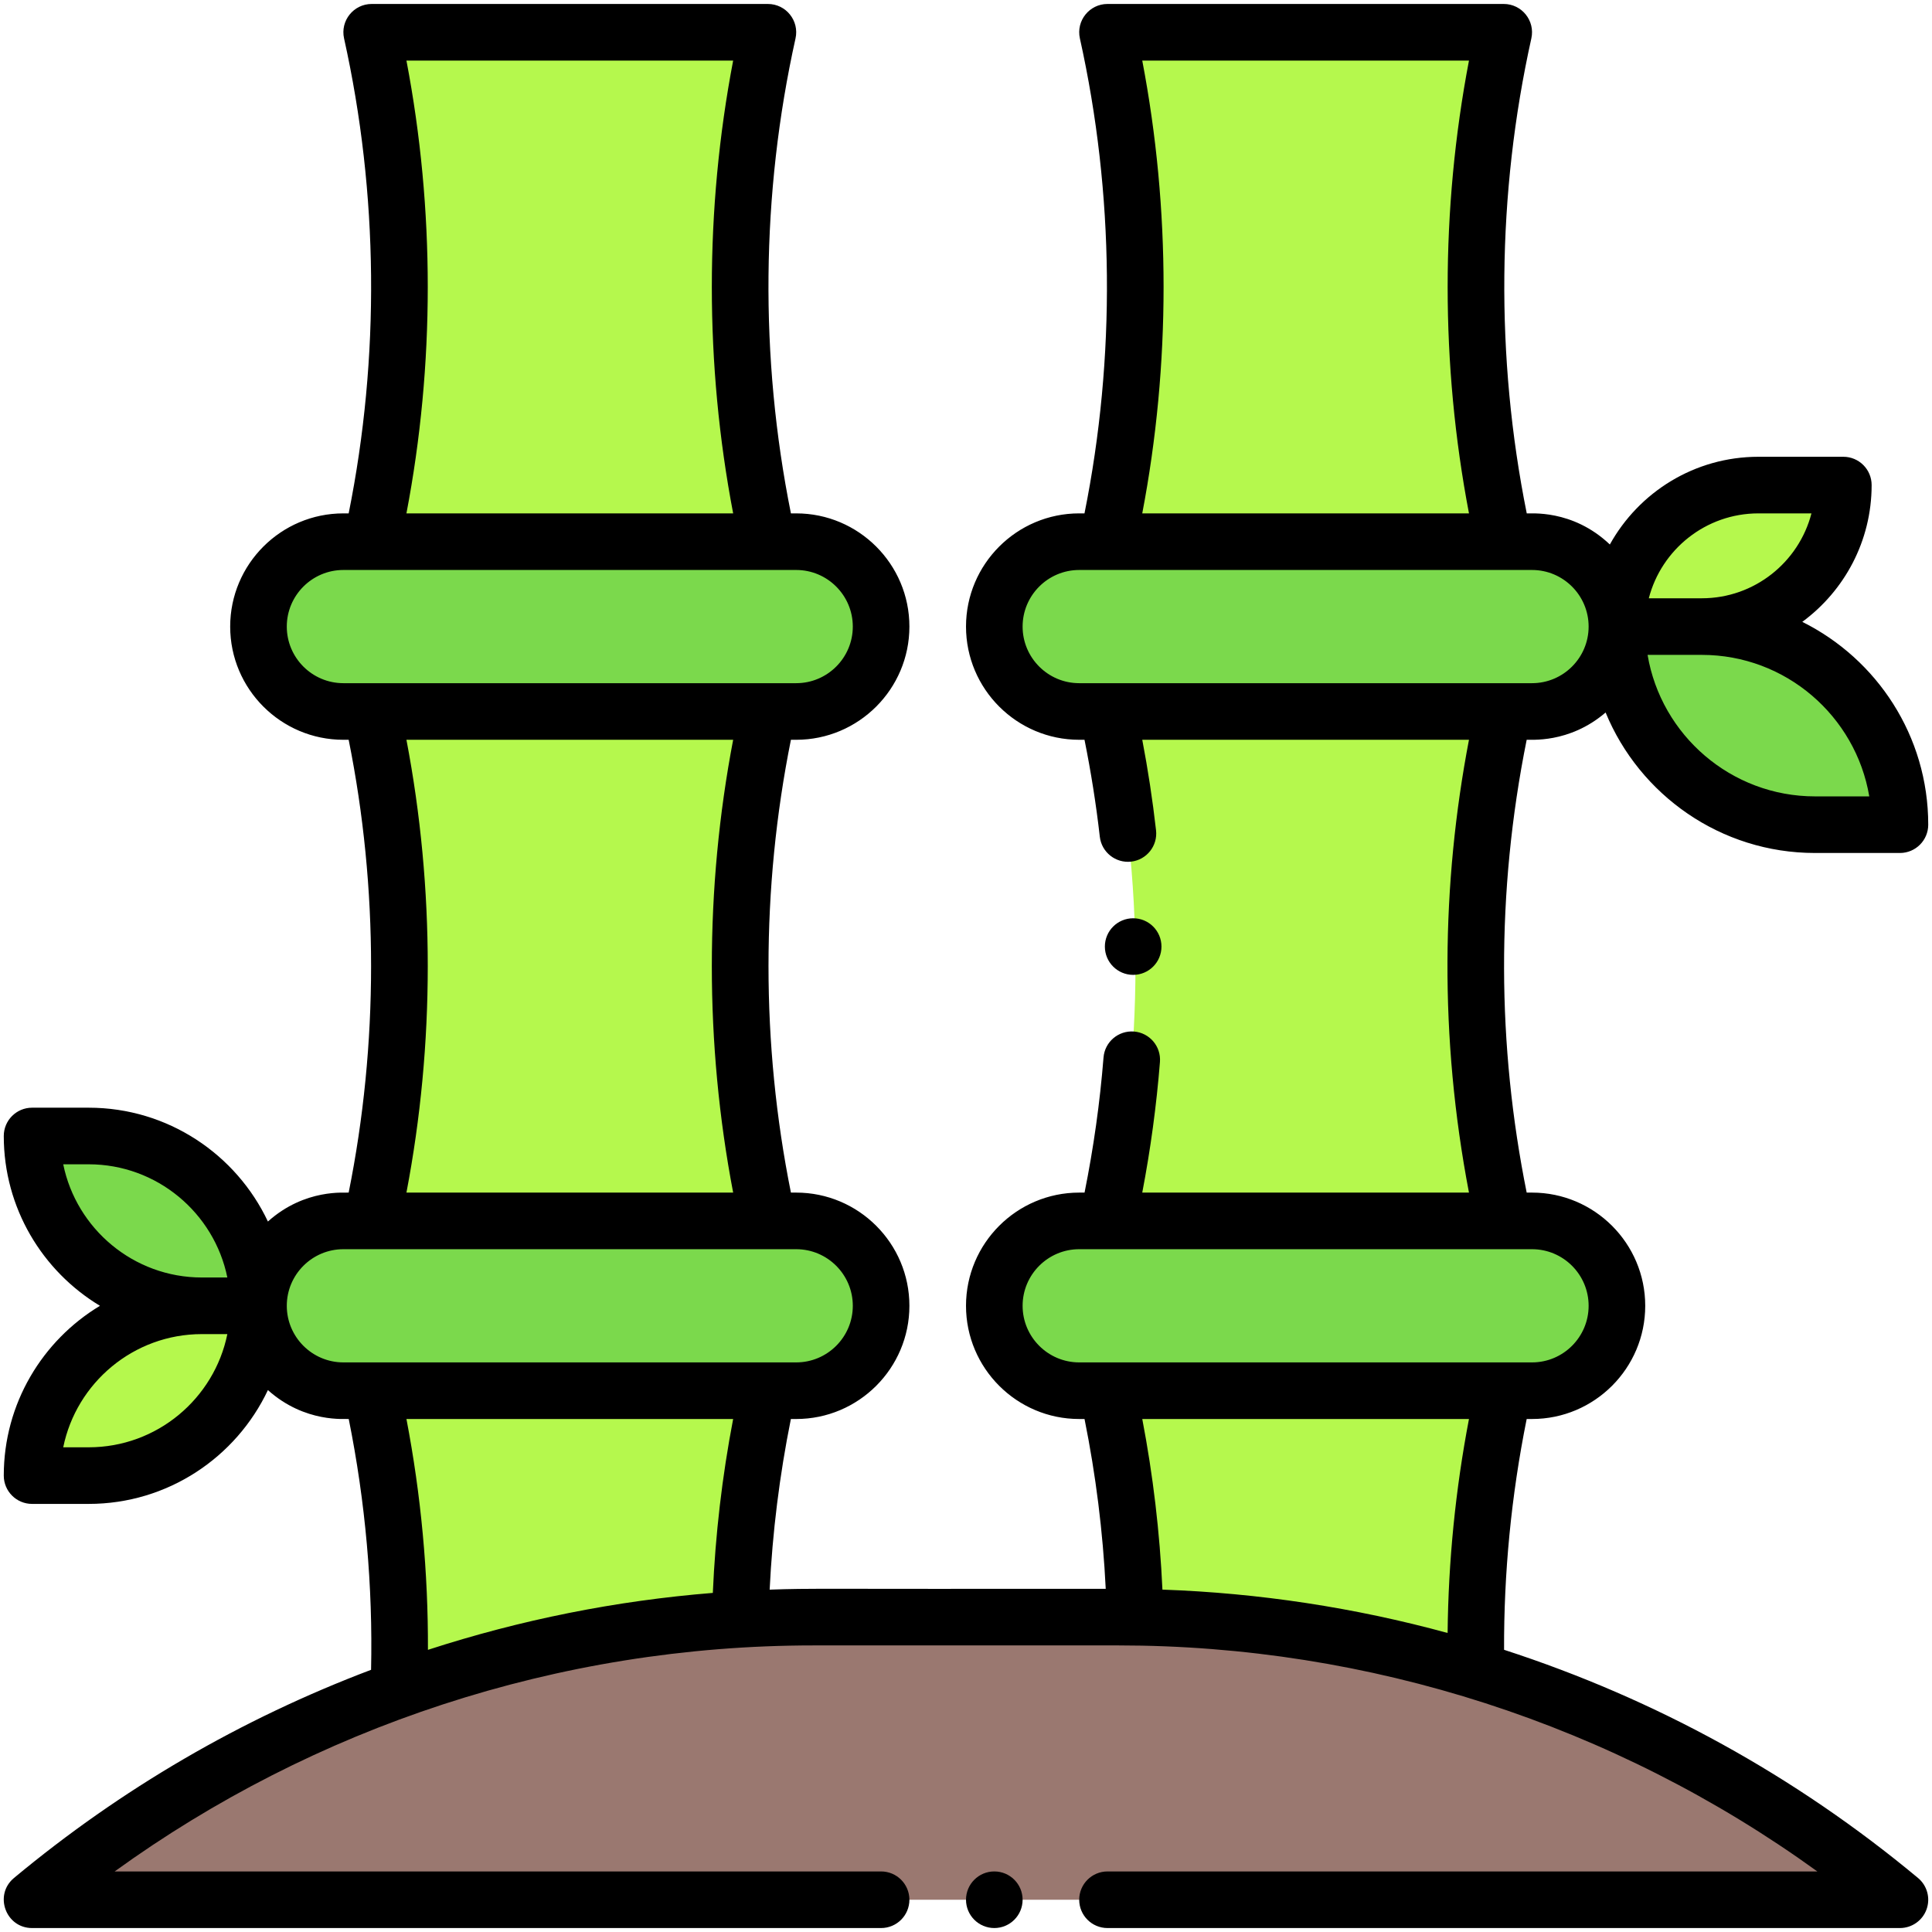 <svg enable-background="new 0 0 512 512" viewBox="0 0 512 512" xmlns="http://www.w3.org/2000/svg"><g id="_x30_7_x2C__Bamboo_x2C__plant_x2C__nature_x2C__tree_x2C__botanical_x2C__garden"><g><path d="m68.502 346.05-7.5 4.05-7.5-4.05c-24.85 0-45-20.15-45-45h15c24.85 0 45 20.15 45 45z" fill="#7bd94c"/><path d="m68.502 346.05c0 24.85-20.15 45-45 45h-15c0-24.85 20.15-45 45-45z" fill="#b5f84d"/><path d="m451.002 166.05c28.973 0 52.5 23.499 52.5 52.5h-22.5c-28.973 0-52.5-23.5-52.5-52.5l10.9-5.55z" fill="#7bd94c"/><g fill="#b5f84d"><path d="m466.002 128.55h22.5c0 20.71-16.79 37.5-37.5 37.5h-22.5c0-20.71 16.79-37.5 37.5-37.5z"/><path d="m293.502 8.55h105c-9.88 44.46-9.88 90.541 0 135l-52.5 13.35-52.5-13.35c9.88-44.46 9.88-90.541 0-135z"/><path d="m293.502 188.55 49.3-16.05 55.7 16.05c-9.88 44.46-9.88 90.541 0 135l-58.1 22.5-46.9-22.5c9.88-44.46 9.88-90.541 0-135z"/><path d="m398.502 368.55-52.5-8.45-52.5 8.45c4.4 19.78 6.84 39.89 7.31 60.03l90.36 14.15c-.609-22.662 1.642-48.582 7.33-74.18z"/><path d="m98.502 368.55c5.921 26.646 8.219 53.874 7.18 79.23l90.5-18.64c.335-4.728.022-27.781 7.32-60.59l-58.7-8.45z"/><path d="m98.502 188.55 52.5-16.05 52.5 16.05c-9.88 44.46-9.88 90.541 0 135l-52.5 22.5-52.5-22.5c9.88-44.46 9.88-90.541 0-135z"/><path d="m98.502 8.55h105c-9.88 44.46-9.88 90.541 0 135l-52.5 9.35-52.5-9.35c9.88-44.46 9.88-90.541 0-135z"/></g><path d="m211.002 323.55c12.43 0 22.5 10.07 22.5 22.5 0 12.339-9.986 22.5-22.5 22.5-14.606 0-106.436 0-120 0-12.43 0-22.5-10.07-22.5-22.5 0-12.339 9.986-22.5 22.5-22.5h112.5z" fill="#7bd94c"/><path d="m211.002 143.55c12.43 0 22.5 10.07 22.5 22.5 0 12.339-9.986 22.5-22.5 22.5-13.564 0-105.394 0-120 0-12.43 0-22.5-10.07-22.5-22.5 0-12.339 9.986-22.5 22.5-22.5z" fill="#7bd94c"/><path d="m406.002 323.55c12.43 0 22.5 10.07 22.5 22.5 0 12.339-9.986 22.5-22.5 22.5-13.564 0-105.394 0-120 0-12.43 0-22.5-10.07-22.5-22.5 0-12.339 9.986-22.5 22.5-22.5h112.5z" fill="#7bd94c"/><path d="m406.002 143.55c12.43 0 22.5 10.07 22.5 22.5 0 12.339-9.986 22.5-22.5 22.5-13.564 0-105.394 0-120 0-12.43 0-22.5-10.07-22.5-22.5 0-12.339 9.986-22.5 22.5-22.5h7.5z" fill="#7bd94c"/><path d="m503.502 503.45h-495c58.731-48.875 132.186-74.9 207.09-74.9 83.763.01 81.182-.025 85.22.03 74.102 1.009 145.651 27.402 202.69 74.87z" fill="#9a7870"/><g><path d="m508.3 497.686c-32.408-26.969-69.361-47.384-109.705-60.473-.077-20.234 1.882-40.768 5.991-61.163h1.416c16.542 0 30-13.458 30-30s-13.458-30-30-30h-1.416c-7.831-38.867-8.148-79.56 0-120 .744-.13 11.159 1.138 20.916-7.23 8.987 21.823 30.473 37.23 55.5 37.23h22.5c4.143 0 7.5-3.357 7.5-7.5 0-23.526-13.617-43.921-33.377-53.749 11.135-8.2 18.377-21.393 18.377-36.251 0-4.143-3.357-7.5-7.5-7.5h-22.5c-16.927 0-31.694 9.397-39.375 23.245-10.015-9.5-21.286-8.106-22.023-8.245-8.316-41.347-7.924-84.729 1.219-125.873 1.039-4.68-2.524-9.127-7.321-9.127h-105c-4.794 0-8.361 4.444-7.321 9.127 9.144 41.144 9.535 84.526 1.219 125.873h-1.398c-16.542 0-30 13.458-30 30s13.458 30 30 30h1.402c1.706 8.471 3.079 17.079 4.056 25.686.467 4.117 4.2 7.068 8.298 6.606 4.116-.467 7.073-4.183 6.606-8.298-.911-8.027-2.136-16.063-3.653-23.994h86.582c-7.304 38.112-7.891 78.813-.001 120h-86.583c2.199-11.484 3.772-23.09 4.689-34.615.328-4.129-2.753-7.743-6.882-8.071-4.131-.32-7.743 2.753-8.071 6.882-.948 11.925-2.64 23.941-5.028 35.805h-1.415c-16.542 0-30 13.458-30 30s13.458 30 30 30h1.409c2.989 14.825 4.879 29.906 5.619 45-79.091.08-77.716-.175-89.063.221.735-15.179 2.625-30.333 5.626-45.221h1.409c16.542 0 30-13.458 30-30s-13.458-30-30-30h-1.398c-7.921-39.386-7.921-80.614 0-120h1.398c16.542 0 30-13.458 30-30s-13.458-30-30-30h-1.398c-8.316-41.347-7.924-84.729 1.219-125.873 1.039-4.68-2.524-9.127-7.321-9.127h-105c-4.794 0-8.361 4.444-7.321 9.127 9.144 41.144 9.535 84.526 1.219 125.873h-1.398c-16.542 0-30 13.458-30 30s13.458 30 30 30h1.398c7.921 39.386 7.921 80.614 0 120-.747.135-11.522-1.191-21.4 7.665-8.408-17.808-26.534-30.165-47.499-30.165h-15c-4.143 0-7.5 3.357-7.5 7.5 0 19.077 10.231 35.806 25.491 45-15.26 9.194-25.491 25.923-25.491 45 0 4.143 3.357 7.5 7.5 7.5h15c20.964 0 39.09-12.356 47.499-30.165 9.874 8.852 20.679 7.532 21.417 7.665 4.429 21.983 6.407 44.399 5.922 66.465-34.447 13.027-66.267 31.562-94.636 55.171-5.381 4.478-2.201 13.265 4.798 13.265h225c4.143 0 7.5-3.357 7.5-7.5s-3.357-7.5-7.5-7.5h-203.115c52.774-38.162 117.419-59.9 185.206-59.9h80.82c66.304 0 131.258 20.889 185.205 59.9h-188.115c-4.143 0-7.5 3.357-7.5 7.5s3.357 7.5 7.5 7.5h210c3.158 0 5.979-1.979 7.053-4.949s.173-6.297-2.255-8.317zm-12.923-286.636h-14.375c-22.258 0-40.794-16.244-44.375-37.5h14.375c22.258 0 40.794 16.244 44.375 37.5zm-29.375-75h14.051c-3.339 12.925-15.098 22.5-29.051 22.5h-14.051c3.339-12.925 15.098-22.5 29.051-22.5zm-163.293-120h86.586c-7.536 39.441-7.536 80.559 0 120h-86.586c7.536-39.442 7.536-80.559 0-120zm-16.707 165c-8.271 0-15-6.729-15-15s6.729-15 15-15h120c8.271 0 15 6.729 15 15s-6.729 15-15 15h-7.5c-12.134 0-98.346 0-112.5 0zm-178.293-165h86.586c-7.536 39.441-7.536 80.559 0 120h-86.586c7.536-39.442 7.536-80.559 0-120zm-31.707 150c0-8.271 6.729-15 15-15h120c8.271 0 15 6.729 15 15s-6.729 15-15 15c-14.606 0-106.436 0-120 0-8.271 0-15-6.729-15-15zm31.707 30h86.586c-7.536 39.441-7.536 80.559 0 120h-86.586c7.536-39.442 7.536-80.559 0-120zm-90.954 112.5h6.747c18.109 0 33.262 12.904 36.747 30h-6.747c-18.109 0-33.261-12.904-36.747-30zm6.747 75h-6.747c3.485-17.096 18.638-30 36.747-30h6.747c-3.485 17.096-18.637 30-36.747 30zm52.5-37.5c0-8.271 6.729-15 15-15h120c8.271 0 15 6.729 15 15s-6.729 15-15 15c-14.606 0-106.436 0-120 0-8.271 0-15-6.729-15-15zm118.289 30c-2.911 15.19-4.714 30.631-5.384 46.085-25.665 2.065-50.937 7.116-75.501 15.091.076-20.499-1.829-40.995-5.696-61.177h86.581zm76.711-30c0-8.271 6.729-15 15-15h120c8.271 0 15 6.729 15 15s-6.729 15-15 15c-14.606 0-106.436 0-120 0-8.271 0-15-6.729-15-15zm118.291 30c-3.578 18.675-5.464 37.694-5.662 56.702-24.67-6.734-50.018-10.589-75.575-11.487-.698-15.153-2.485-30.3-5.343-45.214h86.58z"/><circle cx="300.302" cy="250.85" r="7.5"/><circle cx="263.502" cy="503.45" r="7.5"/></g></g></g><g id="Layer_1"/></svg>